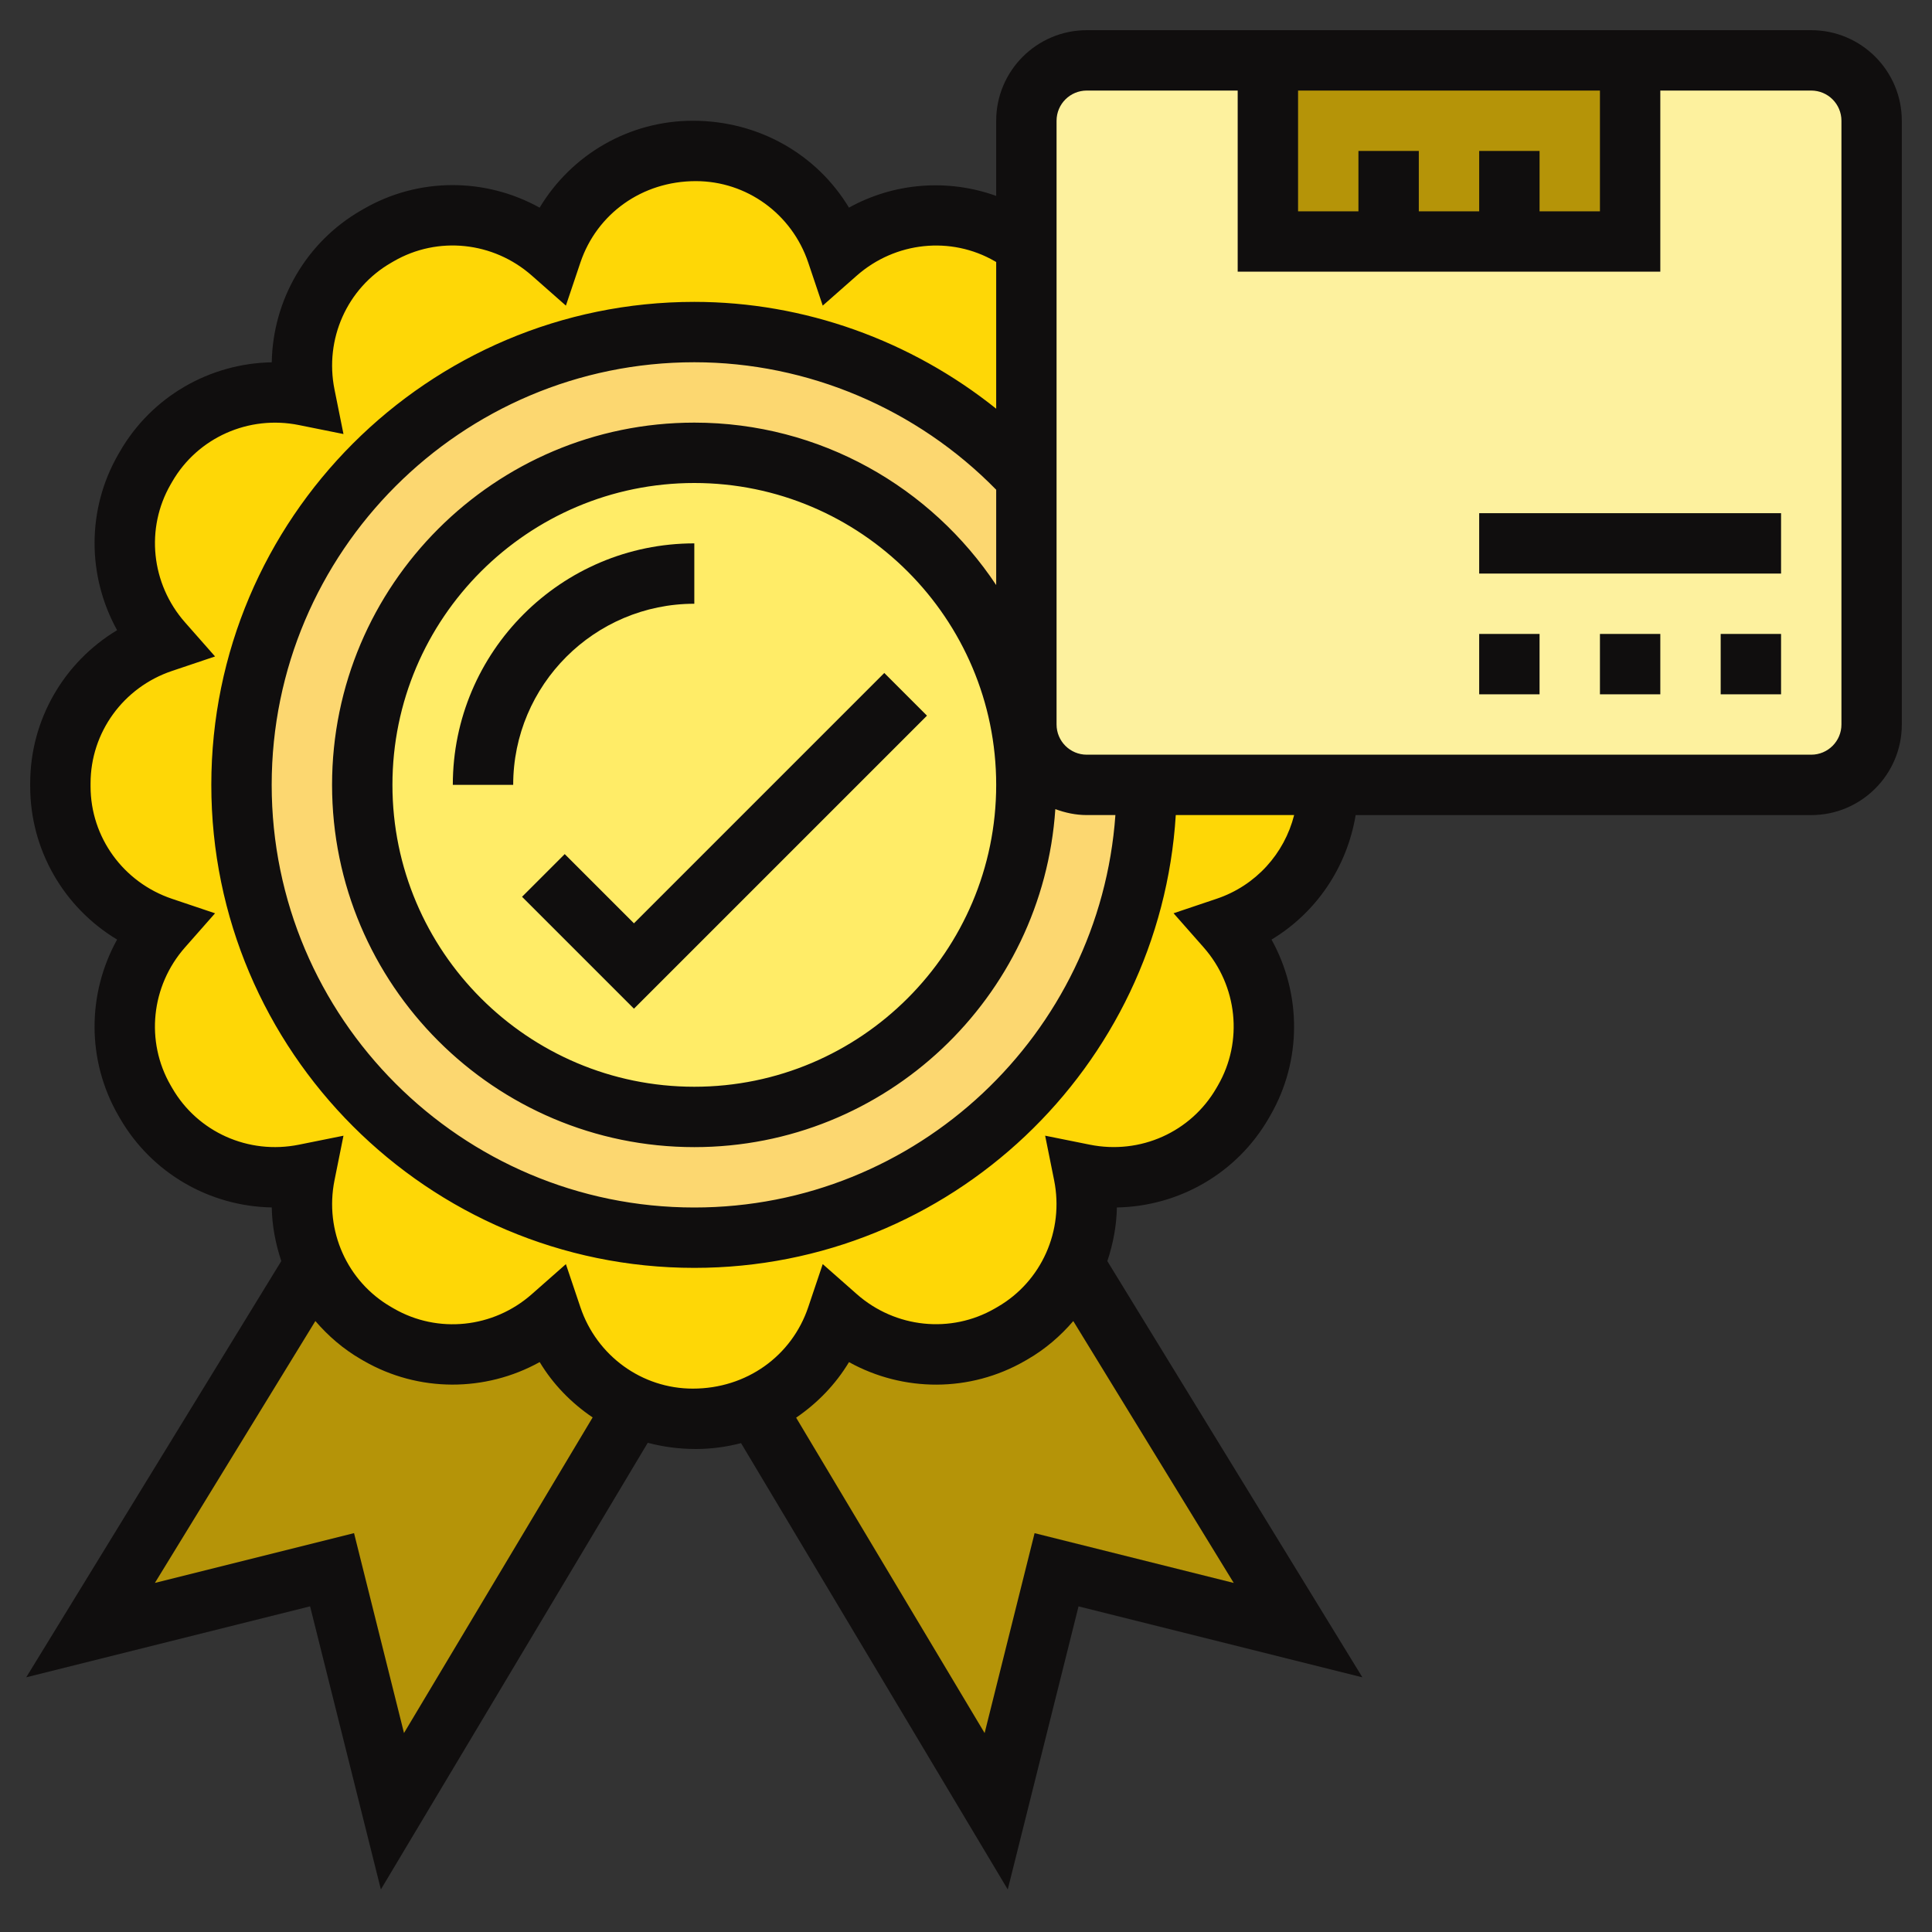 <?xml version="1.0"?>
<svg xmlns="http://www.w3.org/2000/svg" id="Layer_5" enable-background="new 0 0 64 64" height="512px" viewBox="0 0 64 64" width="512px" class=""><rect x="0" y="0" width="64" height="64" fill="#333333" stroke="none"/><g><path d="m35.58 41.89 7.42 12.11-8-2-2 8-8.01-13.4c1.28-.55 2.28-1.64 2.73-2.98 1.55 1.37 3.85 1.68 5.74.59l.08-.05c.94-.54 1.63-1.35 2.04-2.27z" fill="#fc6e51" data-original="#FC6E51" class="" style="fill:#B59408" data-old_color="#fc6e51"/><path d="m21.01 46.6-8.01 13.4-2-8-8 2 7.42-12.11c.41.92 1.1 1.73 2.04 2.27l.08.05c1.89 1.09 4.19.78 5.74-.59.45 1.34 1.45 2.43 2.73 2.98z" fill="#fc6e51" data-original="#FC6E51" class="" style="fill:#B59408" data-old_color="#fc6e51"/><path d="m38 26h6v.05c0 2.18-1.42 4.01-3.38 4.67 1.37 1.55 1.68 3.85.59 5.74l-.05.08c-1.09 1.89-3.23 2.77-5.26 2.36.21 1.02.09 2.06-.32 2.99-.41.92-1.1 1.73-2.04 2.27l-.08.05c-1.89 1.09-4.19.78-5.74-.59-.45 1.34-1.45 2.43-2.73 2.98-.6.26-1.25.4-1.94.4h-.1c-.69 0-1.34-.14-1.94-.4-1.28-.55-2.28-1.64-2.73-2.98-1.55 1.37-3.85 1.68-5.74.59l-.08-.05c-.94-.54-1.63-1.35-2.04-2.27-.41-.93-.53-1.97-.32-2.99-2.03.41-4.17-.47-5.26-2.36l-.05-.08c-1.09-1.89-.78-4.19.59-5.74-1.96-.66-3.38-2.49-3.38-4.67v-.1c0-2.18 1.42-4.01 3.38-4.67-1.37-1.55-1.68-3.85-.59-5.74l.05-.08c1.09-1.89 3.23-2.77 5.26-2.36-.41-2.03.47-4.17 2.36-5.26l.08-.05c1.89-1.09 4.19-.78 5.74.59.66-1.96 2.49-3.38 4.67-3.38h.1c2.18 0 4.01 1.42 4.67 3.38 1.55-1.37 3.85-1.68 5.74-.59l.08.05c.16.09.32.19.46.3v7.66c-2.74-2.95-6.65-4.8-11-4.8-8.28 0-15 6.72-15 15s6.72 15 15 15 15-6.72 15-15z" fill="#ff826e" data-original="#FF826E" class="active-path" style="fill:#FED706" data-old_color="#ff826e"/><circle cx="23" cy="26" fill="#fcd770" r="15" data-original="#FCD770" class="" style="fill:#FCD770"/><circle cx="23" cy="26" fill="#ffeaa7" r="11" data-original="#FFEAA7" class="" style="fill:#FFEC67" data-old_color="#ffeaa7"/><path d="m60 26h-24c-1.105 0-2-.895-2-2v-20c0-1.105.895-2 2-2h24c1.105 0 2 .895 2 2v20c0 1.105-.895 2-2 2z" fill="#ecc19c" data-original="#ECC19C" class="" style="fill:#FDF19E" data-old_color="#ecc19c"/><path d="m42 2h12v6h-4-4-4z" fill="#cf9e76" data-original="#CF9E76" class="" style="fill:#B59408" data-old_color="#cf9e76"/><path d="m23 20v-2c-4.411 0-8 3.589-8 8h2c0-3.309 2.691-6 6-6z" data-original="#000000" class="" data-old_color="#000000" style="fill:#100E0E"/><path d="m60 1h-24c-1.654 0-3 1.346-3 3v2.49c-1.605-.577-3.381-.439-4.877.388-1.061-1.761-2.985-2.878-5.173-2.878-2.105 0-4.015 1.117-5.074 2.879-1.799-.998-4.01-1.009-5.832.043l-.088.051c-1.822 1.052-2.917 2.974-2.954 5.029-2.055.037-3.977 1.132-5.029 2.954l-.051.088c-1.052 1.822-1.038 4.034-.043 5.832-1.762 1.06-2.879 2.969-2.879 5.073v.101c0 2.105 1.117 4.015 2.879 5.074-.996 1.798-1.009 4.009.043 5.832l.051.088c1.053 1.822 2.975 2.917 5.029 2.954.011.612.127 1.208.316 1.777l-8.449 13.788 9.403-2.351 2.345 9.378 8.841-14.796c.508.135 1.041.206 1.592.206.514 0 1.016-.069 1.498-.195l8.835 14.786 2.345-9.378 9.403 2.351-8.449-13.788c.19-.569.305-1.165.316-1.777 2.056-.037 3.978-1.132 5.029-2.954l.051-.088c1.053-1.822 1.039-4.034.043-5.832 1.482-.892 2.498-2.393 2.787-4.124h15.092c1.654 0 3-1.346 3-3v-20.001c0-1.654-1.346-3-3-3zm-11 4v2h-2v-2h-2v2h-2v-4h10v4h-2v-2zm-16 14.381c-2.151-3.239-5.828-5.381-10-5.381-6.617 0-12 5.383-12 12s5.383 12 12 12c6.346 0 11.543-4.954 11.959-11.197.326.121.674.197 1.041.197h.949c-.516 7.253-6.567 13-13.949 13-7.72 0-14-6.28-14-14s6.28-14 14-14c3.758 0 7.376 1.542 10 4.223zm0 6.619c0 5.514-4.486 10-10 10s-10-4.486-10-10 4.486-10 10-10 10 4.486 10 10zm-19.617 31.409-1.655-6.622-6.597 1.649 5.316-8.675c.424.493.925.928 1.51 1.266l.088.051c1.822 1.051 4.035 1.038 5.833.043.445.739 1.049 1.356 1.754 1.833zm27.486-4.972-6.597-1.649-1.655 6.622-6.244-10.448c.7-.478 1.304-1.097 1.751-1.84 1.798.995 4.009 1.008 5.832-.043l.088-.051c.585-.338 1.086-.773 1.51-1.266zm-.567-22.664-1.426.48.995 1.129c1.126 1.277 1.316 3.115.475 4.573l-.051.088c-.842 1.457-2.522 2.214-4.198 1.875l-1.475-.297.297 1.475c.336 1.669-.417 3.356-1.875 4.198l-.088.051c-1.457.841-3.297.65-4.573-.475l-1.129-.995-.48 1.426c-.544 1.615-2.04 2.699-3.824 2.699-1.685 0-3.181-1.084-3.724-2.698l-.48-1.426-1.129.995c-1.276 1.126-3.114 1.318-4.573.475l-.088-.051c-1.458-.842-2.211-2.529-1.875-4.198l.297-1.475-1.475.297c-1.672.338-3.356-.417-4.198-1.875l-.051-.088c-.842-1.458-.651-3.296.475-4.573l.995-1.129-1.426-.48c-1.614-.544-2.698-2.04-2.698-3.724v-.101c0-1.684 1.084-3.18 2.698-3.723l1.426-.48-.995-1.129c-1.125-1.277-1.316-3.115-.475-4.573l.051-.088c.842-1.458 2.533-2.213 4.198-1.875l1.475.297-.297-1.475c-.337-1.67.417-3.357 1.875-4.198l.088-.051c1.459-.843 3.296-.651 4.573.475l1.129.995.48-1.426c.544-1.614 2.04-2.698 3.824-2.698 1.685 0 3.181 1.084 3.724 2.698l.48 1.426 1.129-.995c1.279-1.124 3.117-1.316 4.573-.475l.044.026v4.859c-2.822-2.259-6.351-3.539-10-3.539-8.822 0-16 7.178-16 16s7.178 16 16 16c8.485 0 15.429-6.644 15.949-15h3.921c-.322 1.275-1.267 2.336-2.568 2.773zm20.698-5.773c0 .552-.448 1-1 1h-24c-.552 0-1-.448-1-1v-20c0-.552.448-1 1-1h5v6h14v-6h5c.552 0 1 .448 1 1z" data-original="#000000" class="" data-old_color="#000000" style="fill:#100E0E"/><path d="m49 21h2v2h-2z" data-original="#000000" class="" data-old_color="#000000" style="fill:#100E0E"/><path d="m53 21h2v2h-2z" data-original="#000000" class="" data-old_color="#000000" style="fill:#100E0E"/><path d="m57 21h2v2h-2z" data-original="#000000" class="" data-old_color="#000000" style="fill:#100E0E"/><path d="m49 17h10v2h-10z" data-original="#000000" class="" data-old_color="#000000" style="fill:#100E0E"/><path d="m21 30.586-2.293-2.293-1.414 1.414 3.707 3.707 9.707-9.707-1.414-1.414z" data-original="#000000" class="" data-old_color="#000000" style="fill:#100E0E"/></g> </svg>
